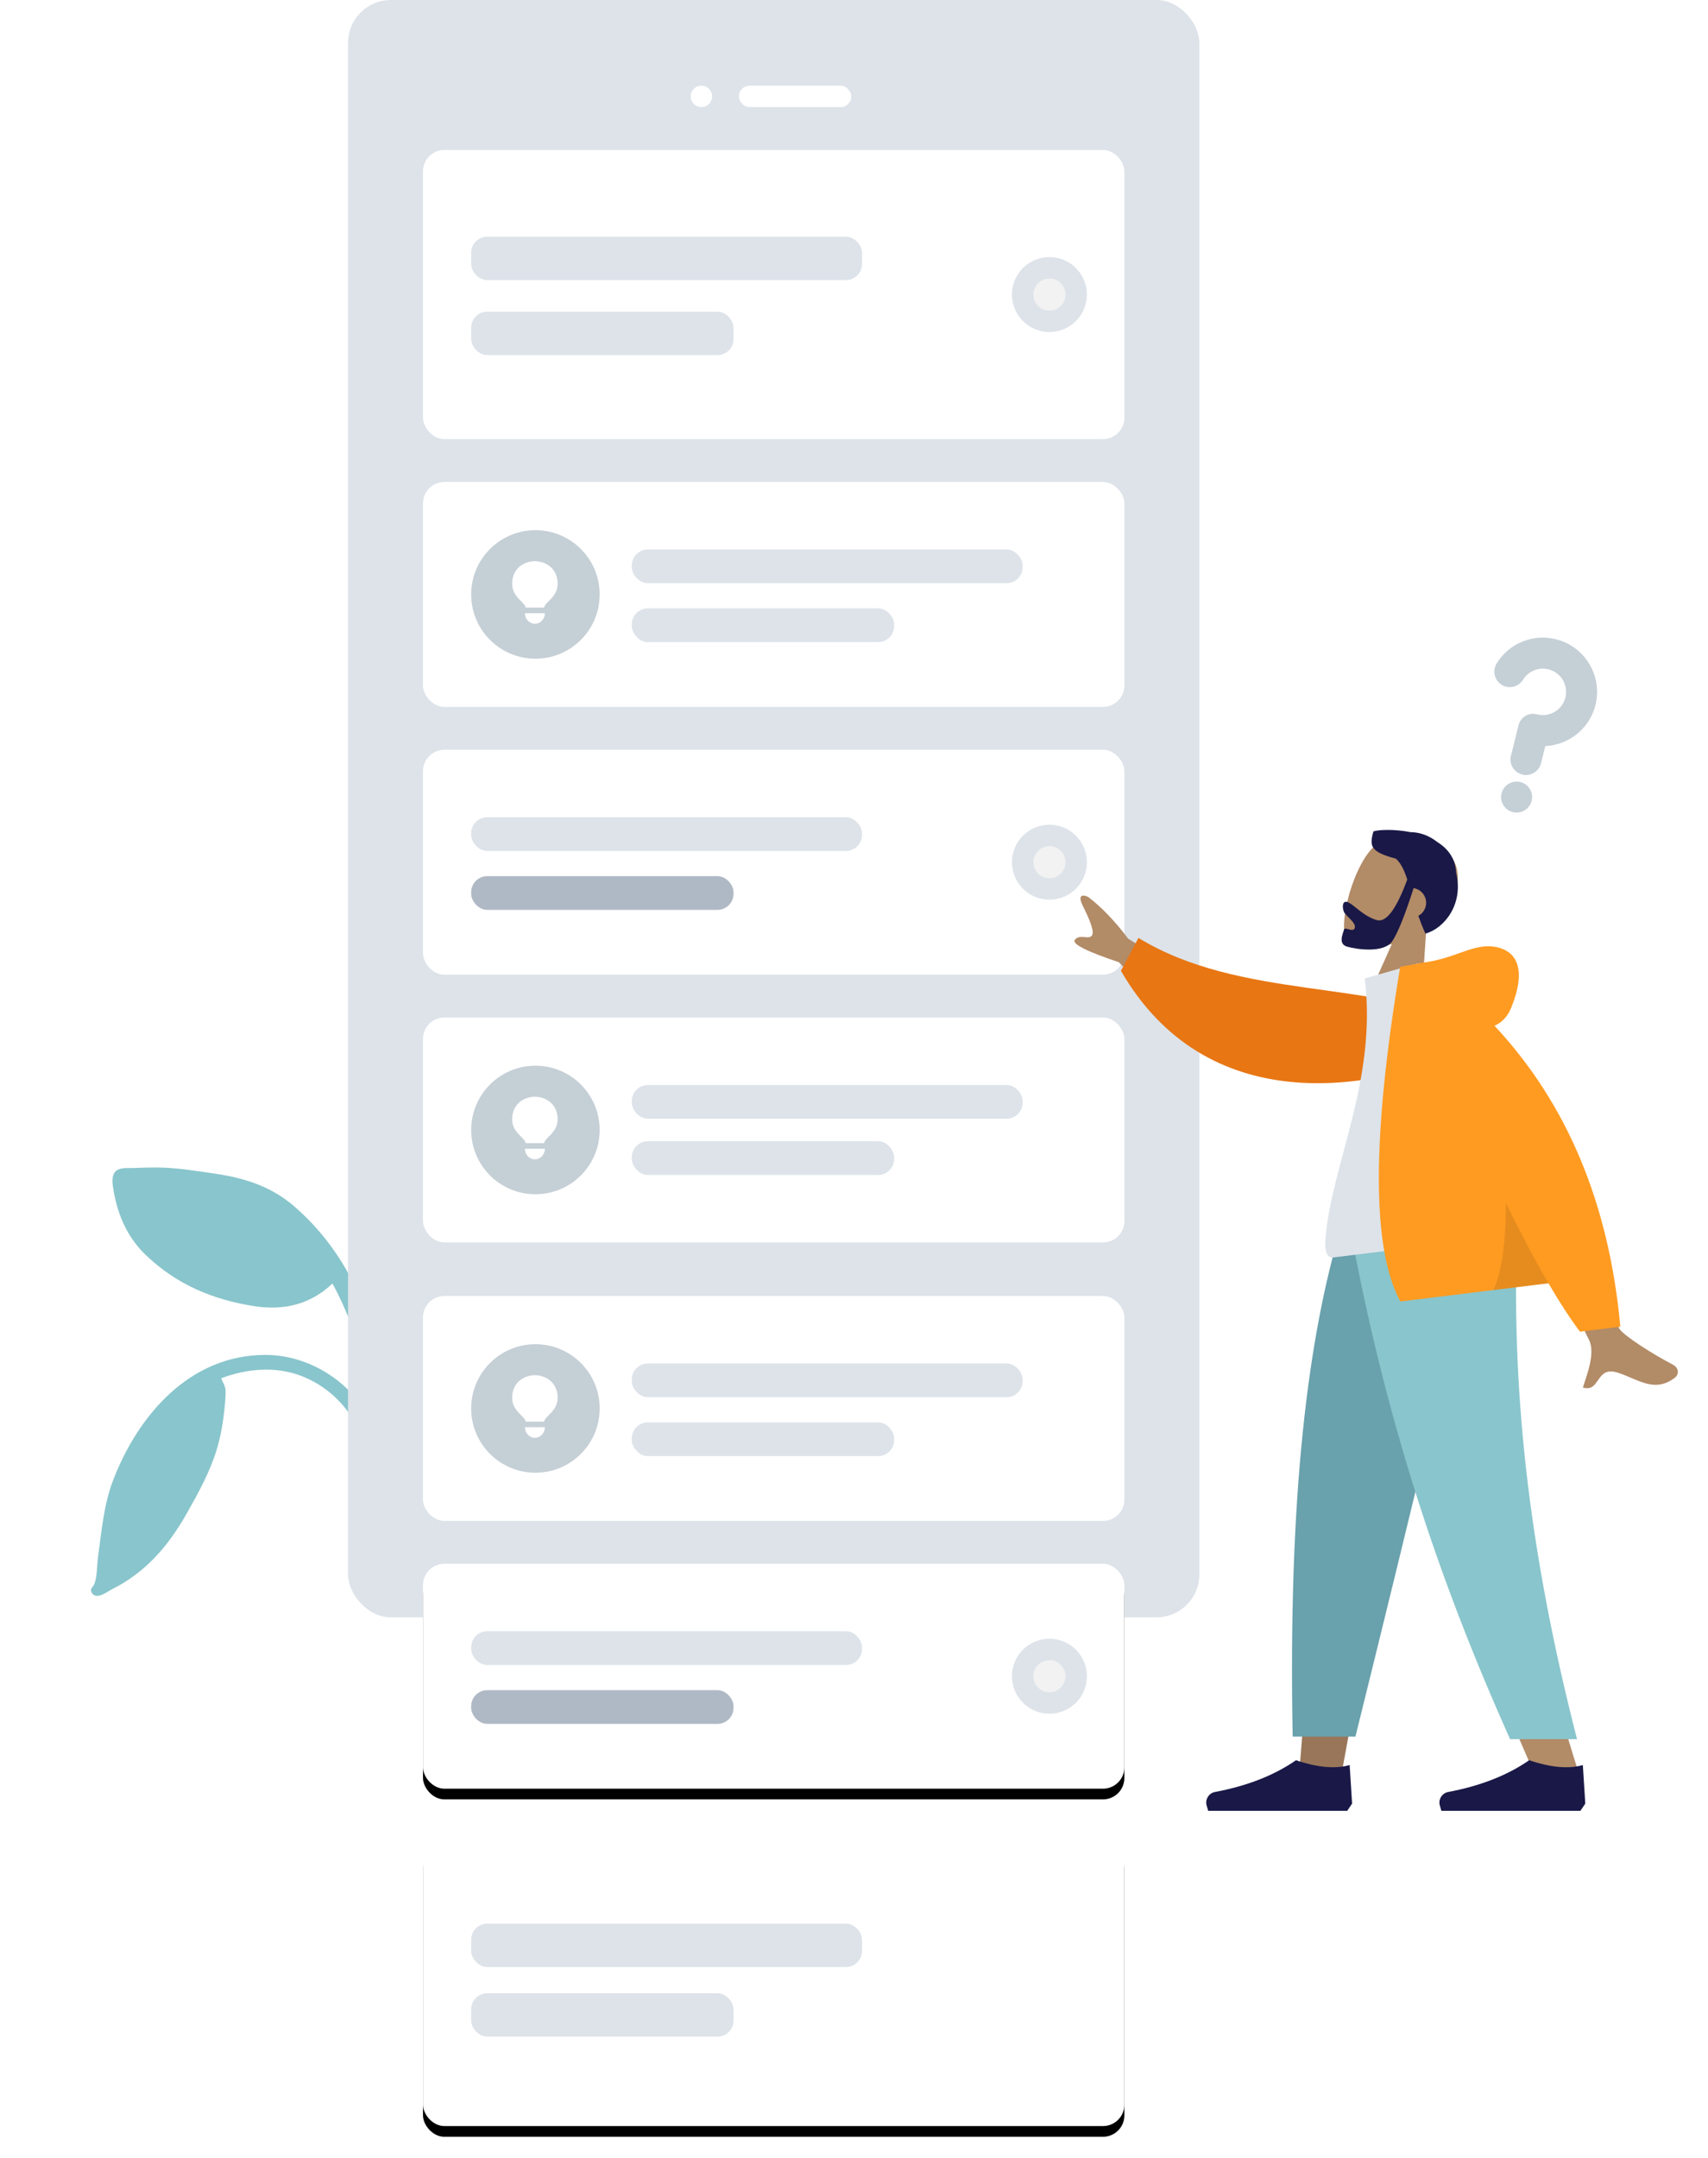 <?xml version="1.0" encoding="UTF-8"?>
<svg width="319px" height="403px" viewBox="0 0 319 403" version="1.1" xmlns="http://www.w3.org/2000/svg" xmlns:xlink="http://www.w3.org/1999/xlink">
    <!-- Generator: Sketch 53 (72520) - https://sketchapp.com -->
    <title>illustration</title>
    <desc>Created with Sketch.</desc>
    <defs>
        <rect id="path-1" x="0" y="315" width="131" height="54" rx="4"></rect>
        <filter x="-5.3%" y="-9.3%" width="110.7%" height="125.9%" filterUnits="objectBoundingBox" id="filter-2">
            <feOffset dx="0" dy="2" in="SourceAlpha" result="shadowOffsetOuter1"></feOffset>
            <feGaussianBlur stdDeviation="2" in="shadowOffsetOuter1" result="shadowBlurOuter1"></feGaussianBlur>
            <feColorMatrix values="0 0 0 0 0   0 0 0 0 0   0 0 0 0 0  0 0 0 0.185 0" type="matrix" in="shadowBlurOuter1"></feColorMatrix>
        </filter>
        <rect id="path-3" x="0" y="152" width="131" height="42" rx="4"></rect>
        <filter x="-5.3%" y="-11.9%" width="110.7%" height="133.3%" filterUnits="objectBoundingBox" id="filter-4">
            <feOffset dx="0" dy="2" in="SourceAlpha" result="shadowOffsetOuter1"></feOffset>
            <feGaussianBlur stdDeviation="2" in="shadowOffsetOuter1" result="shadowBlurOuter1"></feGaussianBlur>
            <feColorMatrix values="0 0 0 0 0   0 0 0 0 0   0 0 0 0 0  0 0 0 0.086 0" type="matrix" in="shadowBlurOuter1"></feColorMatrix>
        </filter>
    </defs>
    <g id="illustration" stroke="none" stroke-width="1" fill="none" fill-rule="evenodd">
        <rect fill="#FFFFFF" x="0" y="0" width="319" height="403"></rect>
        <g id="Group-2-Copy" transform="translate(17, 0)">
            <g id="Mobile3">
                <g id="Group" transform="translate(0, 218)" fill="#89C5CC">
                    <path d="M12.14,0 C10.815,0 9.494,0.027 8.171,0.095 C7.162,0.148 5.621,-0.061 4.768,0.568 C3.881,1.221 3.942,2.557 4.081,3.501 C4.813,8.493 6.6,12.919 10.339,16.456 C16.096,21.901 22.695,24.668 30.504,25.9 C35.99,26.766 41.054,25.564 45.092,21.663 C48.043,27.139 50.281,33.199 51.404,39.315 C51.958,42.333 52.127,45.315 52.03,48.388 C51.967,50.356 51.859,52.32 51.648,54.279 C51.556,55.13 51.122,56.418 51.455,57.223 C51.846,58.167 53.165,58.259 53.757,57.453 C54.25,56.783 54.16,55.466 54.261,54.673 C54.429,53.355 54.584,52.036 54.695,50.712 C54.876,48.569 55.009,46.42 54.999,44.268 C54.977,39.435 53.902,34.583 52.432,29.995 C49.612,21.192 45.037,13.369 37.921,7.231 C33.545,3.457 28.537,1.929 22.856,1.108 C19.318,0.597 15.723,0 12.14,0" id="Fill-16"></path>
                    <path d="M32.571,35 C18.272,35 8.642,46.524 4.089,58.502 C2.372,63.016 1.97,67.974 1.308,72.714 C1.096,74.236 1.175,76.554 0.557,77.909 C0.333,78.401 -0.181,78.577 0.065,79.247 C0.214,79.652 0.505,79.901 0.944,79.981 C1.843,80.147 3.115,79.167 3.886,78.781 C10.282,75.573 14.484,70.613 17.912,64.545 C20.038,60.784 22.194,56.879 23.456,52.75 C24.227,50.227 24.676,47.571 24.94,44.954 C25.044,43.923 25.144,42.868 25.138,41.832 C25.132,40.803 24.653,40.259 24.309,39.364 C29.08,37.558 34.466,37.066 39.299,38.937 C43.769,40.668 47.482,44.013 49.561,48.216 C50.101,49.308 50.518,50.46 50.821,51.636 C51.02,52.406 51.029,53.404 51.398,54.1 C52.29,55.788 54.168,54.66 53.988,53.089 C53.485,48.708 50.979,44.309 47.775,41.263 C43.734,37.421 38.258,35 32.571,35" id="Fill-18"></path>
                </g>
                <rect id="Container" fill="#DDE3E9" x="48" y="0" width="159" height="302" rx="8"></rect>
                <g id="Camera" transform="translate(112, 16)" fill="#FFFFFF">
                    <circle id="Lens" cx="2" cy="2" r="2"></circle>
                    <rect id="Sensor" x="9" y="0" width="21" height="4" rx="2"></rect>
                </g>
                <g id="Rows" transform="translate(62, 28)">
                    <g id="Row">
                        <rect id="Container" fill="#FFFFFF" x="0" y="0" width="131" height="54" rx="4"></rect>
                        <g id="Container-Copy-2">
                            <use fill="black" fill-opacity="1" filter="url(#filter-2)" xlink:href="#path-1"></use>
                            <use fill="#FFFFFF" fill-rule="evenodd" xlink:href="#path-1"></use>
                        </g>
                        <g id="Text-Stuff" transform="translate(9, 16.2)" fill="#DDE3E9">
                            <rect id="Label" x="0" y="0" width="73" height="8.1" rx="3"></rect>
                            <rect id="Label-Copy-3" x="0" y="315" width="73" height="8.1" rx="3"></rect>
                            <rect id="Label" x="0" y="14" width="49" height="8.1" rx="3"></rect>
                            <rect id="Label-Copy-4" x="0" y="328" width="49" height="8.1" rx="3"></rect>
                        </g>
                        <g id="Check" transform="translate(110, 20)">
                            <circle id="Background" fill="#DDE3E9" cx="7" cy="7" r="7"></circle>
                            <circle id="Indicator" fill="#F2F2F2" cx="7" cy="7" r="3"></circle>
                        </g>
                    </g>
                    <g id="Row" transform="translate(0, 62)">
                        <rect id="Background" fill="#FFFFFF" x="0" y="0" width="131" height="42" rx="4"></rect>
                        <rect id="Background-Copy" fill="#FFFFFF" x="0" y="152" width="131" height="42" rx="4"></rect>
                        <g id="Text" transform="translate(39, 12.6)" fill="#DDE3E9">
                            <rect id="Name" x="0" y="0" width="73" height="6.3" rx="3"></rect>
                            <rect id="Name-Copy" x="0" y="152" width="73" height="6.3" rx="3"></rect>
                            <rect id="Name" x="0" y="11" width="49" height="6.3" rx="3"></rect>
                            <rect id="Name-Copy-2" x="0" y="163" width="49" height="6.3" rx="3"></rect>
                        </g>
                    </g>
                    <g id="Row" transform="translate(0, 112)">
                        <rect id="Container" fill="#FFFFFF" x="0" y="0" width="131" height="42" rx="4"></rect>
                        <g id="Container-Copy">
                            <use fill="black" fill-opacity="1" filter="url(#filter-4)" xlink:href="#path-3"></use>
                            <use fill="#FFFFFF" fill-rule="evenodd" xlink:href="#path-3"></use>
                        </g>
                        <g id="Text-Stuff" transform="translate(9, 12.6)">
                            <rect id="Label" fill="#DDE3E9" x="0" y="0" width="73" height="6.3" rx="3"></rect>
                            <rect id="Label-Copy" fill="#DDE3E9" x="0" y="152" width="73" height="6.3" rx="3"></rect>
                            <rect id="Label" fill="#AFB9C5" x="0" y="11" width="49" height="6.3" rx="3"></rect>
                            <rect id="Label-Copy-2" fill="#AFB9C5" x="0" y="163" width="49" height="6.3" rx="3"></rect>
                        </g>
                        <g id="Check" transform="translate(110, 14)">
                            <circle id="Background" fill="#DDE3E9" cx="7" cy="7" r="7"></circle>
                            <circle id="Background-Copy-2" fill="#DDE3E9" cx="7" cy="159" r="7"></circle>
                            <circle id="Indicator" fill="#F2F2F2" cx="7" cy="7" r="3"></circle>
                            <circle id="Indicator-Copy" fill="#F2F2F2" cx="7" cy="159" r="3"></circle>
                        </g>
                    </g>
                    <g id="Row" transform="translate(0, 162)">
                        <rect id="Background" fill="#FFFFFF" x="0" y="0" width="131" height="42" rx="4"></rect>
                        <g id="Text" transform="translate(39, 12.6)" fill="#DDE3E9">
                            <rect id="Name" x="0" y="0" width="73" height="6.3" rx="3"></rect>
                            <rect id="Name" x="0" y="10.5" width="49" height="6.3" rx="3"></rect>
                        </g>
                    </g>
                </g>
            </g>
            <g id="Humaaan" transform="translate(248.5, 237) scale(-1, 1) translate(-248.5, -237) translate(179, 135)">
                <g id="Head/Front/Short-Beard" transform="translate(69.419, 31.734) rotate(-16) translate(-69.419, -31.734) translate(37.949, 7.745)">
                    <g id="Head" stroke-width="1" transform="translate(25.015, 14.308)" fill="#B28B67">
                        <path d="M3.827,15.919 C1.693,13.422 0.248,10.363 0.49,6.935 C1.185,-2.942 14.985,-0.769 17.669,4.216 C20.354,9.201 20.035,21.846 16.565,22.737 C15.182,23.092 12.235,22.222 9.235,20.42 L11.118,33.692 L0,33.692 L3.827,15.919 Z"></path>
                    </g>
                    <path d="M34.805,22.333 C35.231,28.24 36.357,31.193 38.183,31.193 C40.922,31.193 43.245,29.46 44.447,29.46 C45.323,29.46 45.128,30.553 44.547,31.363 C44.068,32.031 41.735,32.675 41.735,33.711 C41.735,34.747 43.578,33.945 43.578,34.56 C43.578,35.576 43.902,37.487 42.132,37.487 C40.34,37.487 35.203,36.836 34.323,34.187 C33.755,32.477 33.388,28.934 33.221,23.558 C33.112,23.545 33.002,23.538 32.89,23.538 C31.355,23.538 30.11,24.778 30.11,26.308 C30.11,27.084 30.431,27.786 30.948,28.289 C30.304,29.193 29.584,30.138 28.758,31.113 C25.655,29.258 23.353,23.829 26.386,18.613 C27.225,16.058 29.123,14.693 31.364,14.059 C33.18,13.303 35.065,13.217 36.657,13.671 C39.776,13.938 42.562,14.885 43.351,15.448 C43.351,18.391 42.779,19.264 37.891,19.187 C36.69,19.819 35.767,20.907 34.805,22.333 Z" id="Hair" fill="#191847"></path>
                </g>
                <g id="Bottom/Standing/Sweatpants" transform="translate(0, 93.545)">
                    <polygon id="Leg" fill="#997659" points="59.307 9.9475983e-14 76.279 58.096 84.262 101.715 92.274 101.715 84.276 9.9475983e-14"></polygon>
                    <path d="M51.679,0 C52.863,30.181 52.396,46.642 52.131,49.384 C51.866,52.126 50.362,70.49 40.108,102.636 L48.441,102.636 C62.021,71.798 66.761,53.433 68.319,49.384 C69.876,45.335 74.476,28.873 81.191,0 L51.679,0 Z" id="Leg" fill="#B28B67"></path>
                    <path d="M58.942,1.13686838e-13 C63.357,19.991 70.993,51.902 81.849,95.732 L93.568,95.732 C94.434,50.744 90.752,21.135 84.375,1.13686838e-13 L58.942,1.13686838e-13 Z" id="Pant" fill="#69A1AC"></path>
                    <path d="M51.62,0 C52.78,30.181 49.774,59.914 40.463,96.202 L52.967,96.202 C66.571,65.824 76.322,36.237 82.986,0 L51.62,0 Z" id="Pant" fill="#89C5CC"></path>
                    <g id="Accessories/Shoe/Flat-Simple" transform="translate(38.92, 91.59)" fill="#191847">
                        <path d="M0,16.65 L0.456,9.45 C3.123,10.215 6.463,9.915 10.477,8.55 C14.535,11.368 19.581,13.346 25.614,14.483 L25.614,14.483 C26.7,14.688 27.414,15.733 27.209,16.819 C27.197,16.881 27.182,16.943 27.165,17.004 L26.877,18 L10.477,18 L0.911,18 L0,16.65 Z" id="Shoe"></path>
                    </g>
                    <g id="Accessories/Shoe/Flat-Simple" transform="translate(82.473, 91.59)" fill="#191847">
                        <path d="M0,16.65 L0.456,9.45 C3.123,10.215 6.463,9.915 10.477,8.55 C14.535,11.368 19.581,13.346 25.614,14.483 L25.614,14.483 C26.7,14.688 27.414,15.733 27.209,16.819 C27.197,16.881 27.182,16.943 27.165,17.004 L26.877,18 L10.477,18 L0.911,18 L0,16.65 Z" id="Shoe"></path>
                    </g>
                </g>
                <g id="Body/Long-Sleeve-1" transform="translate(78.472, 74.104) rotate(7) translate(-78.472, -74.104) translate(26.972, 18.104)">
                    <path d="M78.59,28.31 L92.849,16.847 C94.925,13.259 97.085,10.374 99.329,8.194 C100.05,7.731 101.375,7.292 100.5,9.782 C99.624,12.272 98.814,14.93 99.584,15.512 C100.354,16.094 101.8,14.833 102.776,15.855 C103.427,16.536 100.879,18.246 95.133,20.987 L85.513,33.543 L78.59,28.31 Z M16.613,70.912 L26.284,70.95 C20.312,90.165 17.088,100.361 16.613,101.537 C15.542,104.182 17.808,108.211 18.777,110.376 C15.621,111.784 15.957,106.57 11.975,108.417 C8.341,110.102 5.577,113.156 1.378,110.573 C0.862,110.256 0.296,109.06 1.663,108.126 C5.068,105.799 9.975,101.725 10.638,100.385 C11.542,98.556 13.534,88.732 16.613,70.912 Z" id="Skin" fill="#B28B67"></path>
                    <path d="M39.671,6.439 L43.598,5.409 C59.504,16.852 67.72,40.79 86.985,52.166 L83.093,57.939 C51.299,56.809 40.892,27.645 39.671,6.439 Z" id="Coat-Back" fill="#E87613" transform="translate(63.328, 31.674) rotate(-69) translate(-63.328, -31.674) "></path>
                    <path d="M26.652,80.59 C42.697,80.59 54.5,80.59 62.061,80.59 C63.679,80.59 63.374,78.261 63.14,77.086 C60.44,63.523 49.903,48.903 49.903,29.596 L39.689,28 C31.241,41.544 28.32,58.218 26.652,80.59 Z" id="Shirt" fill="#DDE3E9"></path>
                    <path d="M26.936,41.313 C25.453,40.888 24.278,39.896 23.412,38.339 C19.679,31.624 21.027,27.927 25.017,26.712 C29.006,25.497 32.564,28 38.92,28 C39.266,28 39.583,28.022 39.87,28.065 L43.068,28.247 C52.241,59.238 54.771,79.915 50.658,90.278 L22.788,90.278 C21.137,94.116 19.557,97.345 18.048,99.966 L10.454,99.966 C9.739,76.931 15.233,57.38 26.936,41.313 Z" id="Coat-Front" fill="#FF9B21"></path>
                    <path d="M28.857,74.361 C29.733,81.672 31.158,86.977 33.131,90.278 L22.788,90.278 C24.714,85.801 26.737,80.495 28.857,74.361 Z" id="Shade" fill-opacity="0.1" fill="#000000"></path>
                </g>
            </g>
        </g>
        <g id="Group-2" transform="translate(286.755, 135.672) rotate(14) translate(-286.755, -135.672) translate(276.755, 118.922)" fill="#C5CFD6" fill-rule="nonzero">
            <path d="M9.788,26.034 C8.191,26.034 6.896,24.739 6.896,23.141 L6.896,17.204 C6.917,15.672 8.174,14.446 9.706,14.463 L9.788,14.463 C11.492,14.465 13.038,13.47 13.743,11.92 C14.448,10.369 14.181,8.55 13.059,7.268 C12.024,6.085 10.432,5.554 8.894,5.879 C7.357,6.204 6.114,7.334 5.646,8.833 C5.317,9.87 4.434,10.634 3.361,10.81 C2.287,10.985 1.207,10.543 0.564,9.665 C0.01,8.911 -0.147,7.937 0.142,7.047 C1.472,2.843 5.378,-0.011 9.788,3.32299801e-05 C10.173,0 10.556,0.022 10.938,0.064 C15.72,0.607 19.458,4.44 19.881,9.234 C20.304,14.028 17.294,18.456 12.681,19.828 L12.681,23.141 C12.681,24.739 11.386,26.034 9.788,26.034 Z" id="Shape"></path>
            <circle id="Oval" cx="9.788" cy="30.373" r="2.893"></circle>
        </g>
        <g id="light-bulb-(1)" transform="translate(88, 99)" fill="#C5CFD6" fill-rule="nonzero">
            <path d="M12,0 C5.373,0 0,5.373 0,12 C0,18.627 5.373,24 12,24 C18.627,24 24,18.627 24,12 C24,5.373 18.627,0 12,0 Z M11.9,17.477 C10.869,17.477 10.033,16.591 10.033,15.496 L13.768,15.496 C13.767,16.591 12.931,17.477 11.9,17.477 Z M13.633,14.456 L10.167,14.456 C10.074,13.435 7.649,12.546 7.649,9.996 C7.649,7.276 9.683,5.834 11.9,5.779 L11.9,5.779 C11.9,5.779 11.9,5.779 11.9,5.779 C14.117,5.834 16.151,7.276 16.151,9.996 C16.151,12.546 13.726,13.435 13.633,14.456 Z" id="Shape"></path>
            <path d="M12,100 C5.373,100 0,105.373 0,112 C0,118.627 5.373,124 12,124 C18.627,124 24,118.627 24,112 C24,105.373 18.627,100 12,100 Z M11.9,117.477 C10.869,117.477 10.033,116.591 10.033,115.496 L13.768,115.496 C13.767,116.591 12.931,117.477 11.9,117.477 Z M13.633,114.456 L10.167,114.456 C10.074,113.435 7.649,112.546 7.649,109.996 C7.649,107.276 9.683,105.834 11.9,105.779 L11.9,105.779 C11.9,105.779 11.9,105.779 11.9,105.779 C14.117,105.834 16.151,107.276 16.151,109.996 C16.151,112.546 13.726,113.435 13.633,114.456 Z" id="Shape-Copy"></path>
            <path d="M12,152 C5.373,152 0,157.373 0,164 C0,170.627 5.373,176 12,176 C18.627,176 24,170.627 24,164 C24,157.373 18.627,152 12,152 Z M11.9,169.477 C10.869,169.477 10.033,168.591 10.033,167.496 L13.768,167.496 C13.767,168.591 12.931,169.477 11.9,169.477 Z M13.633,166.456 L10.167,166.456 C10.074,165.435 7.649,164.546 7.649,161.996 C7.649,159.276 9.683,157.834 11.9,157.779 L11.9,157.779 C11.9,157.779 11.9,157.779 11.9,157.779 C14.117,157.834 16.151,159.276 16.151,161.996 C16.151,164.546 13.726,165.435 13.633,166.456 Z" id="Shape-Copy-2"></path>
        </g>
    </g>
</svg>